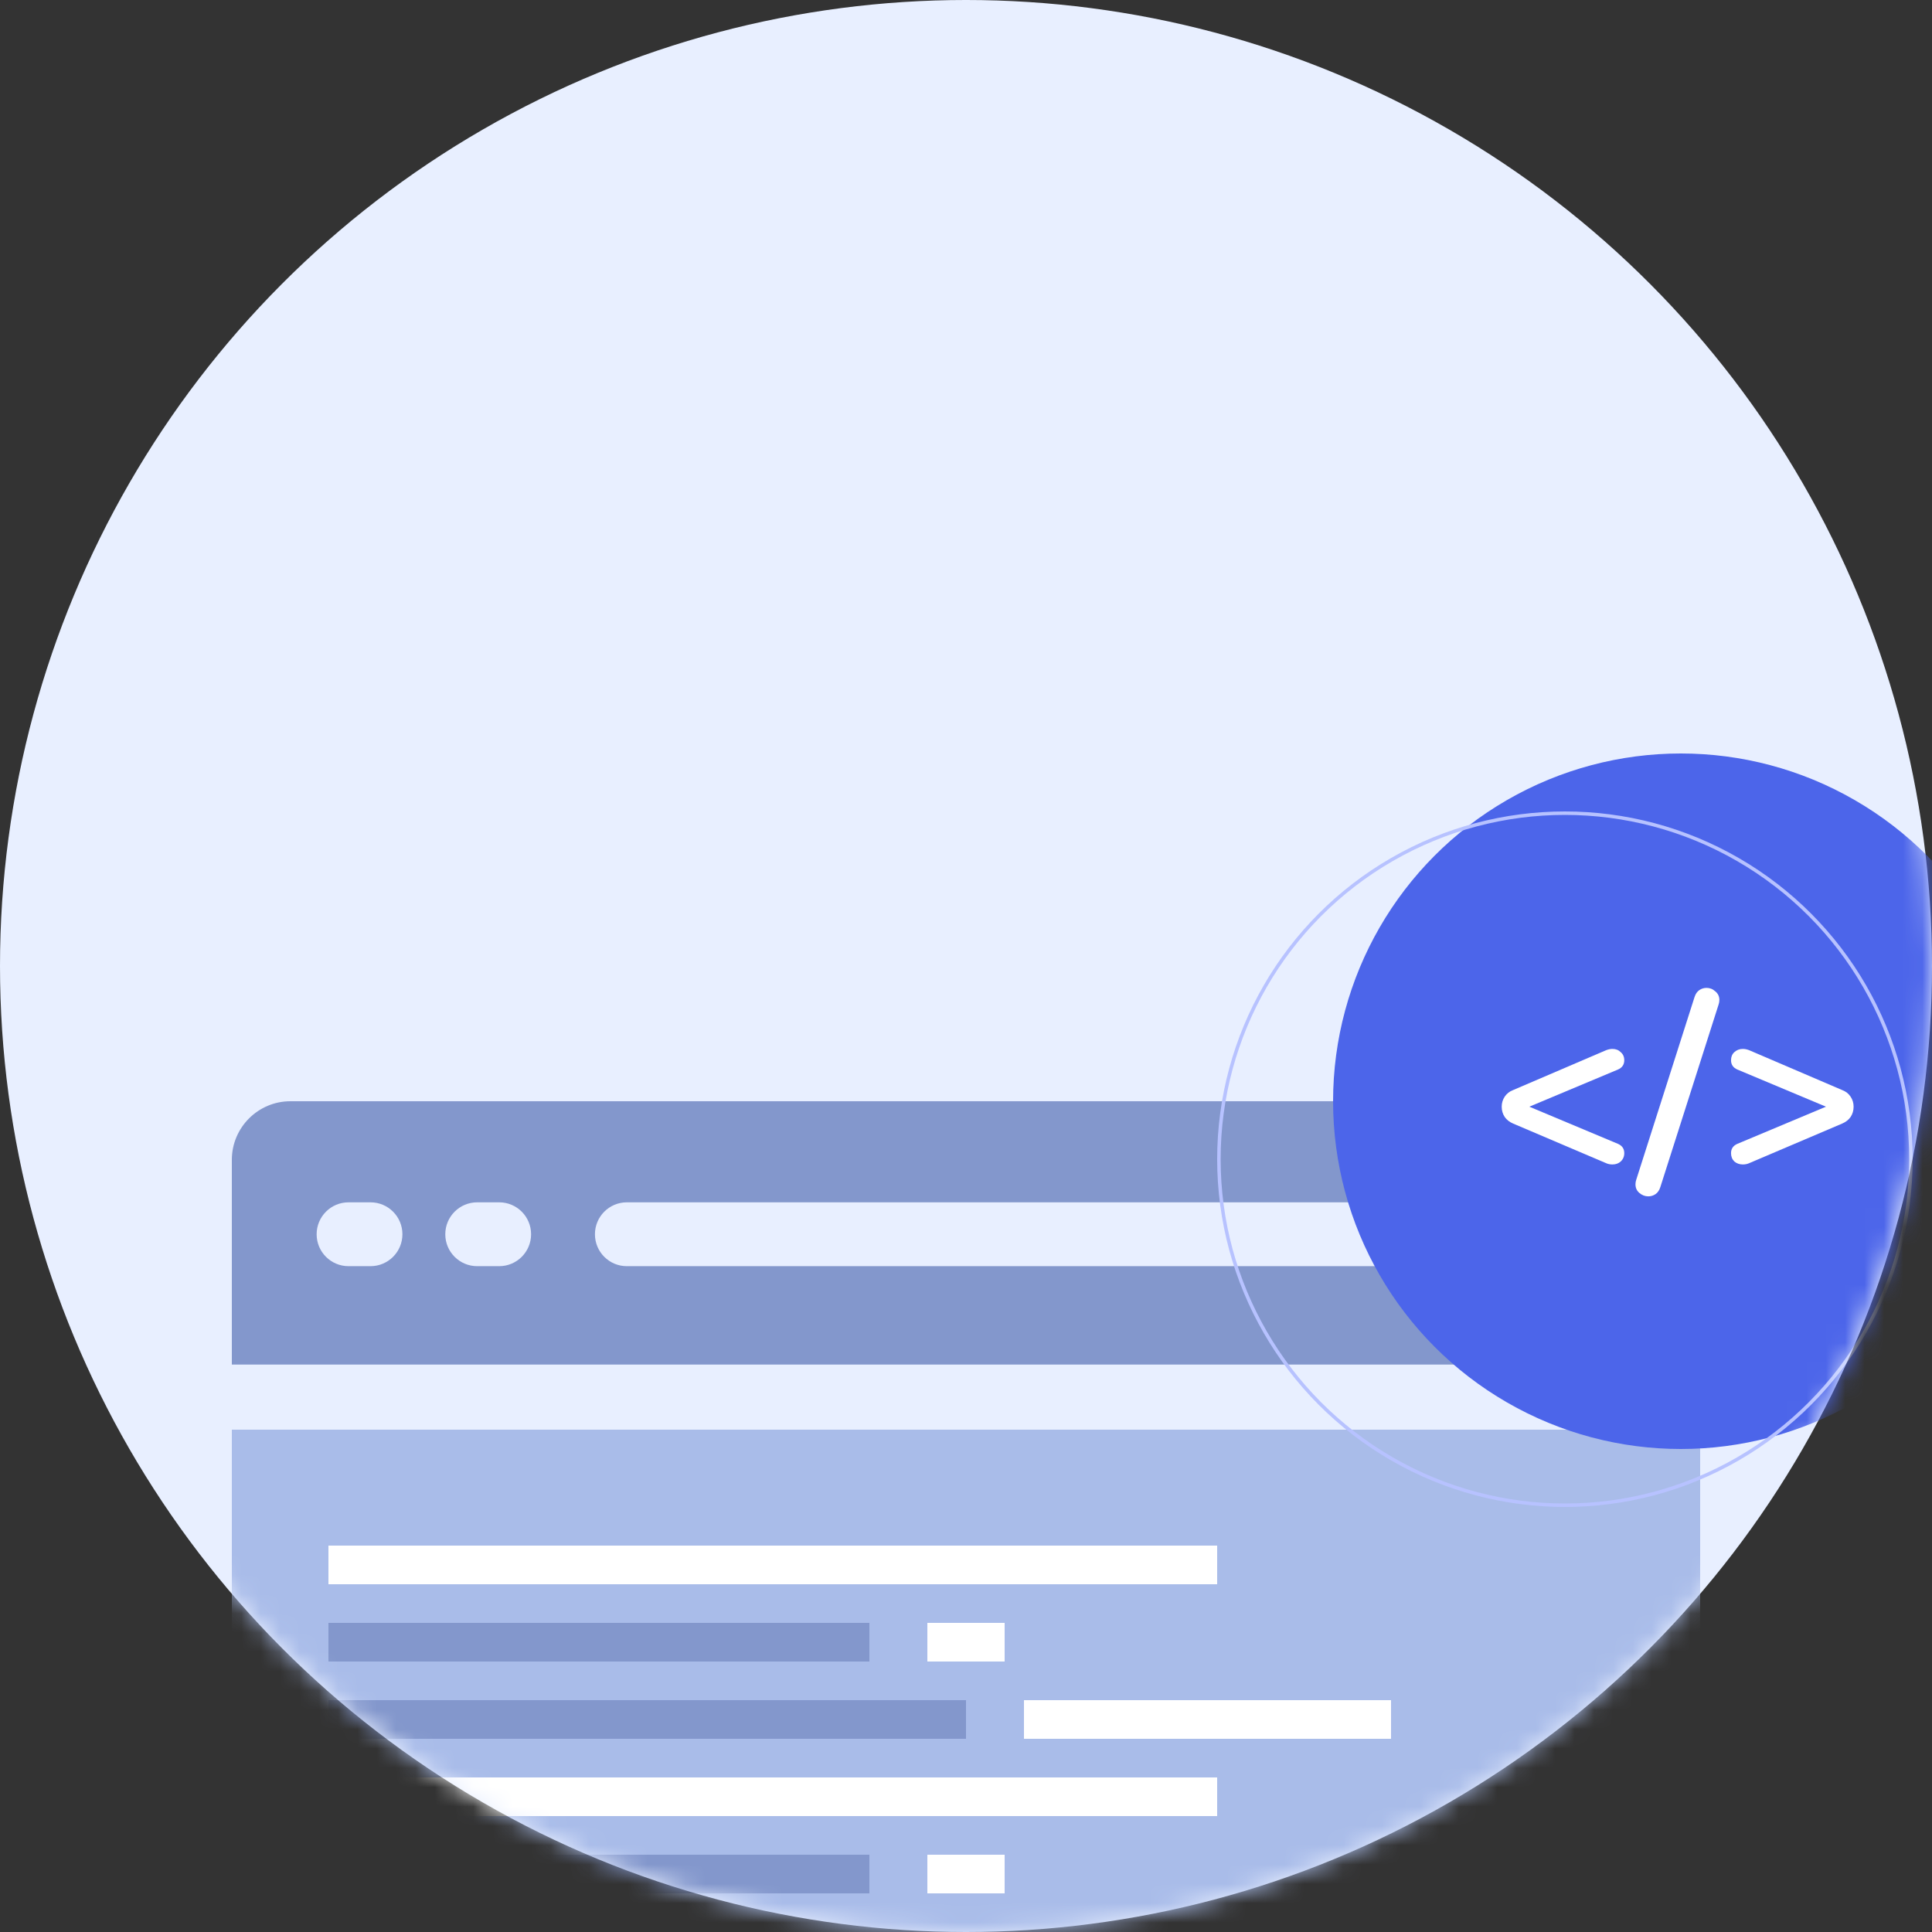 <svg width="100" height="100" viewBox="0 0 100 100" fill="none" xmlns="http://www.w3.org/2000/svg">
<rect x="0" y="0" width="100" height="100" fill="#333333" stroke="none"/>
<circle cx="50" cy="50" r="50" fill="#E8EFFF"/>
<mask id="mask0_320_112" style="mask-type:alpha" maskUnits="userSpaceOnUse" x="0" y="0" width="100" height="100">
<circle cx="50" cy="50" r="50" fill="#E8EFFF"/>
</mask>
<g mask="url(#mask0_320_112)">
<path d="M84.968 133.065H15.032C13.36 133.065 12 131.707 12 130.033V74H88V130.033C88 131.705 86.641 133.065 84.968 133.065Z" fill="#A9BCE9"/>
<path d="M84.968 57H15.032C13.36 57 12 58.361 12 60.033V70.63H88V60.033C88 58.361 86.641 57 84.968 57ZM19.177 65.537H18.041C17.127 65.537 16.389 64.798 16.389 63.885C16.389 62.972 17.127 62.232 18.041 62.232H19.177C20.09 62.232 20.829 62.972 20.829 63.885C20.829 64.796 20.091 65.537 19.177 65.537ZM25.837 65.537H24.7C23.787 65.537 23.048 64.798 23.048 63.885C23.048 62.972 23.787 62.232 24.7 62.232H25.837C26.751 62.232 27.489 62.972 27.489 63.885C27.489 64.796 26.751 65.537 25.837 65.537ZM79.119 65.537H32.446C31.532 65.537 30.794 64.798 30.794 63.885C30.794 62.972 31.532 62.232 32.446 62.232H79.12C80.033 62.232 80.772 62.972 80.772 63.885C80.772 64.796 80.033 65.537 79.119 65.537Z" fill="#8397CC"/>
<circle cx="87" cy="57" r="18" fill="#4C65EA"/>
<path d="M83.747 59.206C83.964 59.301 84.072 59.462 84.072 59.687C84.072 59.86 84.011 60.003 83.89 60.116C83.777 60.22 83.634 60.272 83.461 60.272C83.34 60.272 83.231 60.25 83.136 60.207L78.313 58.153C78.131 58.075 77.988 57.962 77.884 57.815C77.78 57.659 77.728 57.481 77.728 57.282C77.728 57.091 77.78 56.918 77.884 56.762C77.988 56.606 78.131 56.493 78.313 56.424L83.136 54.357C83.249 54.314 83.357 54.292 83.461 54.292C83.634 54.292 83.777 54.348 83.89 54.461C84.011 54.565 84.072 54.704 84.072 54.877C84.072 55.102 83.964 55.263 83.747 55.358L79.158 57.282L83.747 59.206ZM85.939 61.442C85.887 61.607 85.805 61.728 85.692 61.806C85.579 61.884 85.454 61.923 85.315 61.923C85.142 61.923 84.986 61.862 84.847 61.741C84.717 61.628 84.652 61.481 84.652 61.299C84.652 61.221 84.665 61.143 84.691 61.065L87.707 51.614C87.759 51.449 87.841 51.328 87.954 51.25C88.067 51.172 88.192 51.133 88.331 51.133C88.504 51.133 88.656 51.194 88.786 51.315C88.925 51.428 88.994 51.575 88.994 51.757C88.994 51.835 88.981 51.913 88.955 51.991L85.939 61.442ZM95.357 56.424C95.539 56.493 95.682 56.606 95.786 56.762C95.89 56.918 95.942 57.091 95.942 57.282C95.942 57.481 95.89 57.659 95.786 57.815C95.682 57.962 95.539 58.075 95.357 58.153L90.534 60.207C90.439 60.25 90.331 60.272 90.209 60.272C90.036 60.272 89.888 60.22 89.767 60.116C89.654 60.003 89.598 59.86 89.598 59.687C89.598 59.462 89.707 59.301 89.923 59.206L94.512 57.282L89.923 55.358C89.707 55.263 89.598 55.102 89.598 54.877C89.598 54.704 89.654 54.565 89.767 54.461C89.888 54.348 90.036 54.292 90.209 54.292C90.313 54.292 90.421 54.314 90.534 54.357L95.357 56.424Z" fill="white"/>
<circle cx="81" cy="60" r="17.91" stroke="#B7C2FF" stroke-width="0.18"/>
<rect x="17" y="80" width="46" height="2" fill="white"/>
<rect x="17" y="84" width="28" height="2" fill="#8397CC"/>
<rect x="17" y="88" width="33" height="2" fill="#8397CC"/>
<rect x="48" y="84" width="4" height="2" fill="white"/>
<rect x="53" y="88" width="19" height="2" fill="white"/>
<rect x="17" y="92" width="46" height="2" fill="white"/>
<rect x="17" y="96" width="28" height="2" fill="#8397CC"/>
<rect x="48" y="96" width="4" height="2" fill="white"/>
</g>
</svg>

